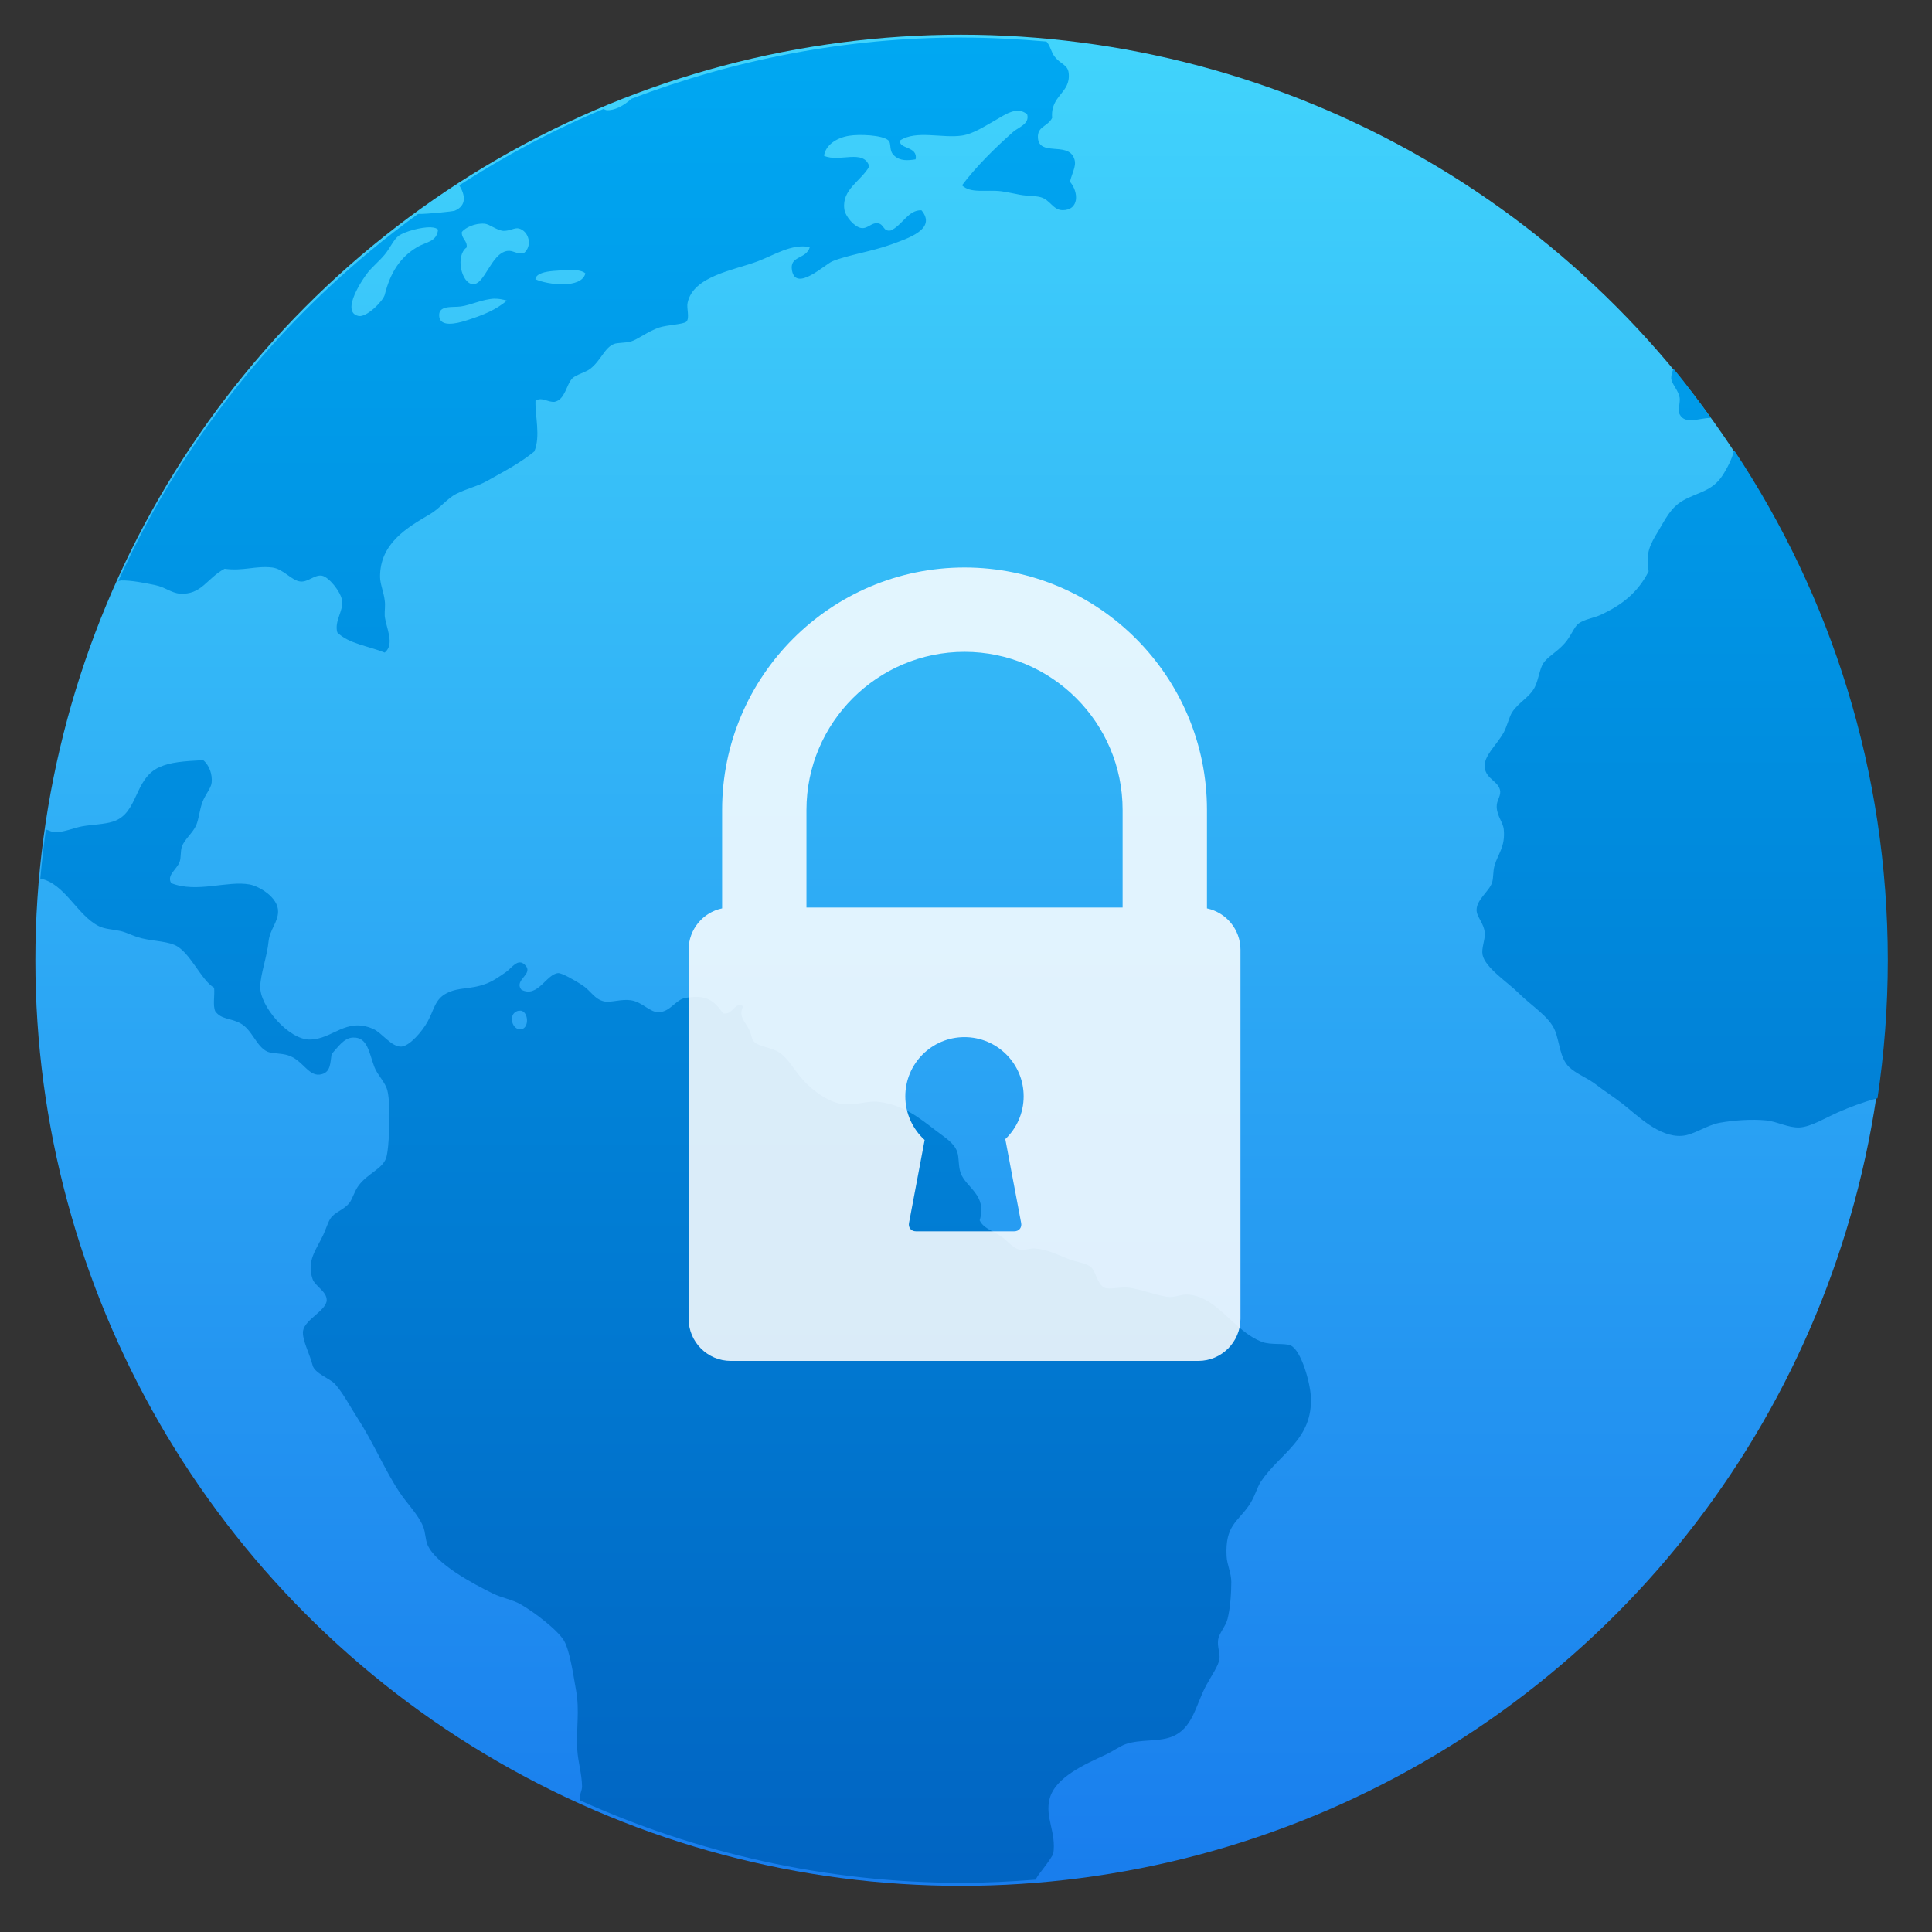 <svg xmlns="http://www.w3.org/2000/svg" xmlns:xlink="http://www.w3.org/1999/xlink" width="48" height="48"><rect width="100%" height="100%" fill="#333333" stroke="none"/><linearGradient x1="0" x2="47" y1="23.5" y2="23.5" gradientUnits="userSpaceOnUse"><stop offset="0" stop-color="#a9a3d4"/><stop offset=".47" stop-color="#87baff"/><stop offset="1" stop-color="#89ec85"/></linearGradient><linearGradient id="a" x1="400.556" x2="400.556" y1="546.927" y2="516.475" gradientUnits="userSpaceOnUse"><stop offset="0" stop-color="#187ced"/><stop offset="1" stop-color="#42d6fc"/></linearGradient><linearGradient id="b" x1="16.038" x2="16.038" y1="29.505" y2="2.32" gradientTransform="matrix(1.104 0 0 1.1 382.901 514.188)" gradientUnits="userSpaceOnUse"><stop offset="0" stop-color="#0164c2"/><stop offset="1" stop-color="#00a9f3"/></linearGradient><g stroke-width="1.317" transform="matrix(1.345 0 0 1.345 -564.194 -689.582)"><circle cx="400.571" cy="531.798" r="14" fill="url(#a)" stroke="url(#a)" stroke-width="1.427" transform="matrix(1.162 0 0 1.162 -28.238 -87.511)"/><path fill="url(#b)" d="m400.589 517.129c-1.856 0-3.623.353-5.255.973-.119.109-.273.192-.395.182-.017-.002-.033-.012-.051-.019-.805.336-1.568.747-2.292 1.213.094.152.122.322-.071.404-.033.013-.442.055-.585.052-2.058 1.491-3.71 3.496-4.765 5.837.017-.003.032-.01.05-.011.16-.003.391.043.545.076.142.029.257.124.379.133.349.027.433-.244.717-.395.294.041.489-.05.754-.02.181.02.312.213.453.223.119.012.223-.111.338-.093.112.018.304.259.322.395.024.169-.125.321-.076.507.178.18.501.217.754.321.165-.136.022-.388 0-.584-.003-.087.012-.164 0-.244-.015-.135-.073-.259-.074-.375-.003-.535.433-.786.793-.997.156-.092.279-.253.414-.321.191-.095.333-.118.491-.206.286-.16.531-.288.754-.47.103-.243.01-.568.019-.808.103-.063.192.027.302.019.172-.035.187-.278.285-.375.057-.056.212-.095.283-.15.172-.134.228-.337.378-.395.054-.022.178-.015.263-.038.112-.03.271-.161.453-.223.119-.041.39-.05.435-.094.056-.057-.001-.216.019-.301.091-.425.733-.515 1.112-.657.266-.1.539-.284.831-.228-.057.202-.329.13-.283.375.064.34.52-.097.641-.148.23-.097.625-.156.927-.265.265-.097.74-.244.49-.546-.208-.012-.309.244-.49.321-.125.021-.101-.105-.208-.115-.101-.012-.159.093-.263.075-.104-.017-.25-.18-.266-.301-.041-.314.266-.443.397-.678-.087-.284-.48-.058-.719-.169.023-.169.198-.286.397-.318.162-.027.527-.013.624.072.056.048.004.166.095.245.096.087.214.077.339.058.044-.214-.28-.161-.244-.302.255-.166.669-.03.982-.076.18-.027.368-.153.527-.242.151-.086.348-.235.509-.095.043.154-.14.204-.226.281-.289.256-.586.549-.81.847.138.134.388.066.621.094.091.012.205.038.302.056.113.021.232.014.32.037.159.038.201.208.358.208.258-0.0.261-.279.115-.453.046-.177.119-.27.056-.394-.116-.232-.543-.012-.565-.301-.013-.188.157-.179.226-.319-.031-.362.298-.389.263-.713-.015-.136-.13-.138-.226-.265-.049-.062-.072-.182-.128-.236-.44-.038-.886-.063-1.336-.063zm-7.593 2.959h.002c.088.012.194.107.3.115.1.003.184-.056.246-.038.158.041.224.279.075.395-.123.015-.171-.054-.264-.037-.256.043-.355.544-.546.527-.181-.015-.278-.454-.095-.584.012-.114-.084-.132-.077-.245.054-.069.209-.144.359-.132zm-.849.059c.052.002.092.014.112.037-.025.2-.182.187-.338.281-.268.161-.423.407-.509.752-.025.1-.289.366-.417.339-.299-.063.083-.613.151-.696.076-.093.177-.174.266-.281.086-.104.142-.243.226-.301.091-.063.351-.138.509-.132zm2.233.676c.096.002.182.018.221.056-.061.248-.598.183-.795.093.012-.094.16-.12.283-.132.087-.003.195-.021.29-.017zm-1.221.458c.064-.002.128.012.195.03-.174.145-.361.227-.66.321-.143.045-.391.101-.415-.059-.03-.196.21-.15.341-.168.165-.023.346-.118.539-.125zm18.739 1.114c-.023.054-.038.106-.036.158.012.091.111.178.134.301.012.065-.031.206 0 .265.091.176.329.05.499.059-.193-.265-.386-.531-.596-.782zm.964 1.293c-.027.13-.115.299-.187.407-.164.249-.388.261-.624.394-.197.111-.281.297-.397.49-.125.209-.202.335-.151.637-.169.333-.424.538-.773.696-.103.046-.244.064-.339.132-.075.054-.118.199-.226.319-.132.147-.271.209-.341.321-.054.087-.072.259-.132.375-.081.158-.252.235-.358.395-.048.074-.081.224-.134.321-.12.216-.324.372-.302.563.022.184.231.216.246.377.003.091-.06.146-.056.245.003.144.101.246.112.357.028.279-.095.391-.148.582-.025.091-.014.194-.038.265-.047.14-.242.266-.246.431-.002.117.121.212.131.377.003.114-.056.235-.036.339.04.205.407.443.566.602.213.213.493.377.585.602.077.19.076.438.226.582.11.106.293.172.434.282.132.103.275.192.415.301.23.179.577.536.943.509.191-.013.387-.169.604-.208.223-.04.512-.06.737-.037.172.017.35.12.529.112.189-.012.406-.151.621-.245.173-.075.385-.158.618-.219.107-.715.164-1.448.164-2.194 0-3.003-.901-5.787-2.443-8.107zm-24.337 4.929c-.313.017-.519.031-.697.112-.408.185-.329.735-.737.865-.141.045-.335.047-.49.075-.134.025-.297.097-.435.094-.038-0-.093-.029-.141-.044-.036.258-.066.519-.089.781.388.074.588.587.931.756.094.047.217.05.338.076.097.022.172.063.266.095.2.067.444.059.604.13.24.106.417.557.624.678.012.122-.024.285.019.375.097.132.236.103.397.189.193.104.252.371.434.453.063.028.221.024.32.055.25.075.332.364.546.301.141-.041.129-.185.152-.319.093-.1.194-.259.339-.262.234-.012.255.241.341.468.048.128.174.24.207.375.059.234.029.933-.021 1.073-.059.171-.292.244-.435.434-.068.089-.1.22-.151.282-.092.112-.23.141-.299.245-.039.058-.077.183-.115.262-.113.239-.265.409-.17.696.04.118.225.197.226.337.001.164-.349.31-.376.49-.021.134.108.372.151.546.031.131.28.213.358.301.132.148.238.358.359.544.239.366.427.813.66 1.167.123.186.296.353.378.546.042.097.036.213.074.301.135.303.73.62 1.038.771.144.07.303.094.435.168.2.111.596.41.697.584.09.157.146.539.19.789.059.33.001.584.019.941.012.193.073.388.076.582.001.068-.036.118-.039.188-0.0.011.004.024.004.035 1.853.836 3.907 1.312 6.08 1.312.393 0 .781-.021 1.165-.051.017-.029.032-.059.054-.086.089-.116.167-.217.226-.319.056-.343-.137-.583-.056-.884.09-.338.558-.544.887-.696.113-.052.228-.137.32-.169.227-.079.511-.036.719-.112.354-.129.39-.507.565-.828.083-.152.191-.304.207-.412.014-.097-.036-.189-.021-.304.017-.114.119-.212.151-.337.041-.163.059-.402.059-.583 0-.149-.07-.28-.075-.414-.025-.488.177-.542.358-.808.091-.132.125-.282.188-.377.304-.452.831-.67.793-1.354-.012-.226-.155-.737-.322-.809-.095-.041-.315-.003-.453-.056-.446-.166-.708-.717-1.17-.752-.098-.012-.189.04-.3.038-.183-.012-.459-.128-.661-.15-.129-.013-.301.038-.378 0-.118-.057-.13-.274-.226-.338-.075-.053-.224-.07-.339-.115-.186-.07-.333-.154-.547-.169-.066-.003-.149.031-.226.021-.119-.021-.212-.16-.322-.226-.137-.084-.264-.123-.32-.242.124-.405-.218-.518-.302-.752-.04-.11-.022-.242-.056-.339-.05-.14-.188-.221-.341-.338-.273-.209-.515-.406-.905-.454-.172-.022-.342.052-.549.038-.22-.013-.495-.205-.66-.392-.16-.183-.237-.347-.377-.434-.132-.085-.307-.083-.397-.168-.04-.037-.033-.101-.076-.189-.066-.137-.178-.213-.095-.377-.15-.077-.154.143-.319.115-.147-.207-.271-.306-.604-.245-.152.028-.238.22-.415.225-.146.012-.26-.162-.453-.189-.145-.021-.31.039-.414.02-.161-.032-.211-.166-.358-.262-.108-.07-.317-.191-.378-.189-.19.012-.325.402-.586.264-.127-.161.207-.245.056-.395-.114-.114-.21.052-.302.115-.105.072-.203.143-.319.186-.259.097-.421.046-.624.15-.188.097-.196.259-.302.451-.087.158-.285.387-.415.397-.158.012-.309-.22-.453-.282-.432-.187-.641.166-1.0.17-.333.012-.809-.536-.792-.848.003-.19.11-.479.132-.715.021-.187.149-.3.151-.471.003-.228-.304-.404-.453-.431-.352-.065-.842.141-1.246-.021-.077-.127.09-.216.134-.339.025-.07.01-.165.036-.242.044-.12.171-.213.227-.339.042-.097.053-.237.095-.357.05-.137.14-.225.151-.321.013-.127-.034-.273-.134-.357zm5.044 3.981c.128.012.144.275.013.297-.141.022-.213-.221-.076-.284.023-.012.045-.012.063-.011v-.002z" transform="matrix(1.162 0 0 1.162 -28.238 -87.511)"/><path fill="#fff" fill-opacity=".852" d="m441.77 529.48v-1.819c0-2.469-2.009-4.478-4.478-4.478-2.469 0-4.478 2.009-4.478 4.478v1.819c-.353.073-.619.388-.619.763v6.817c0 .429.349.779.779.779h8.636c.43 0 .779-.35.779-.779v-6.817c0-.375-.266-.688-.619-.763zm-3.432 5.812c.016.086-.041.153-.127.153h-1.818c-.086 0-.143-.068-.127-.153l.289-1.534c-.219-.2-.357-.487-.357-.807 0-.604.489-1.093 1.093-1.093.603 0 1.093.489 1.093 1.093 0 .311-.13.592-.339.791zm1.874-5.828h-5.84v-1.803c0-1.61 1.31-2.92 2.92-2.92 1.61 0 2.92 1.31 2.92 2.92z"/></g></svg>